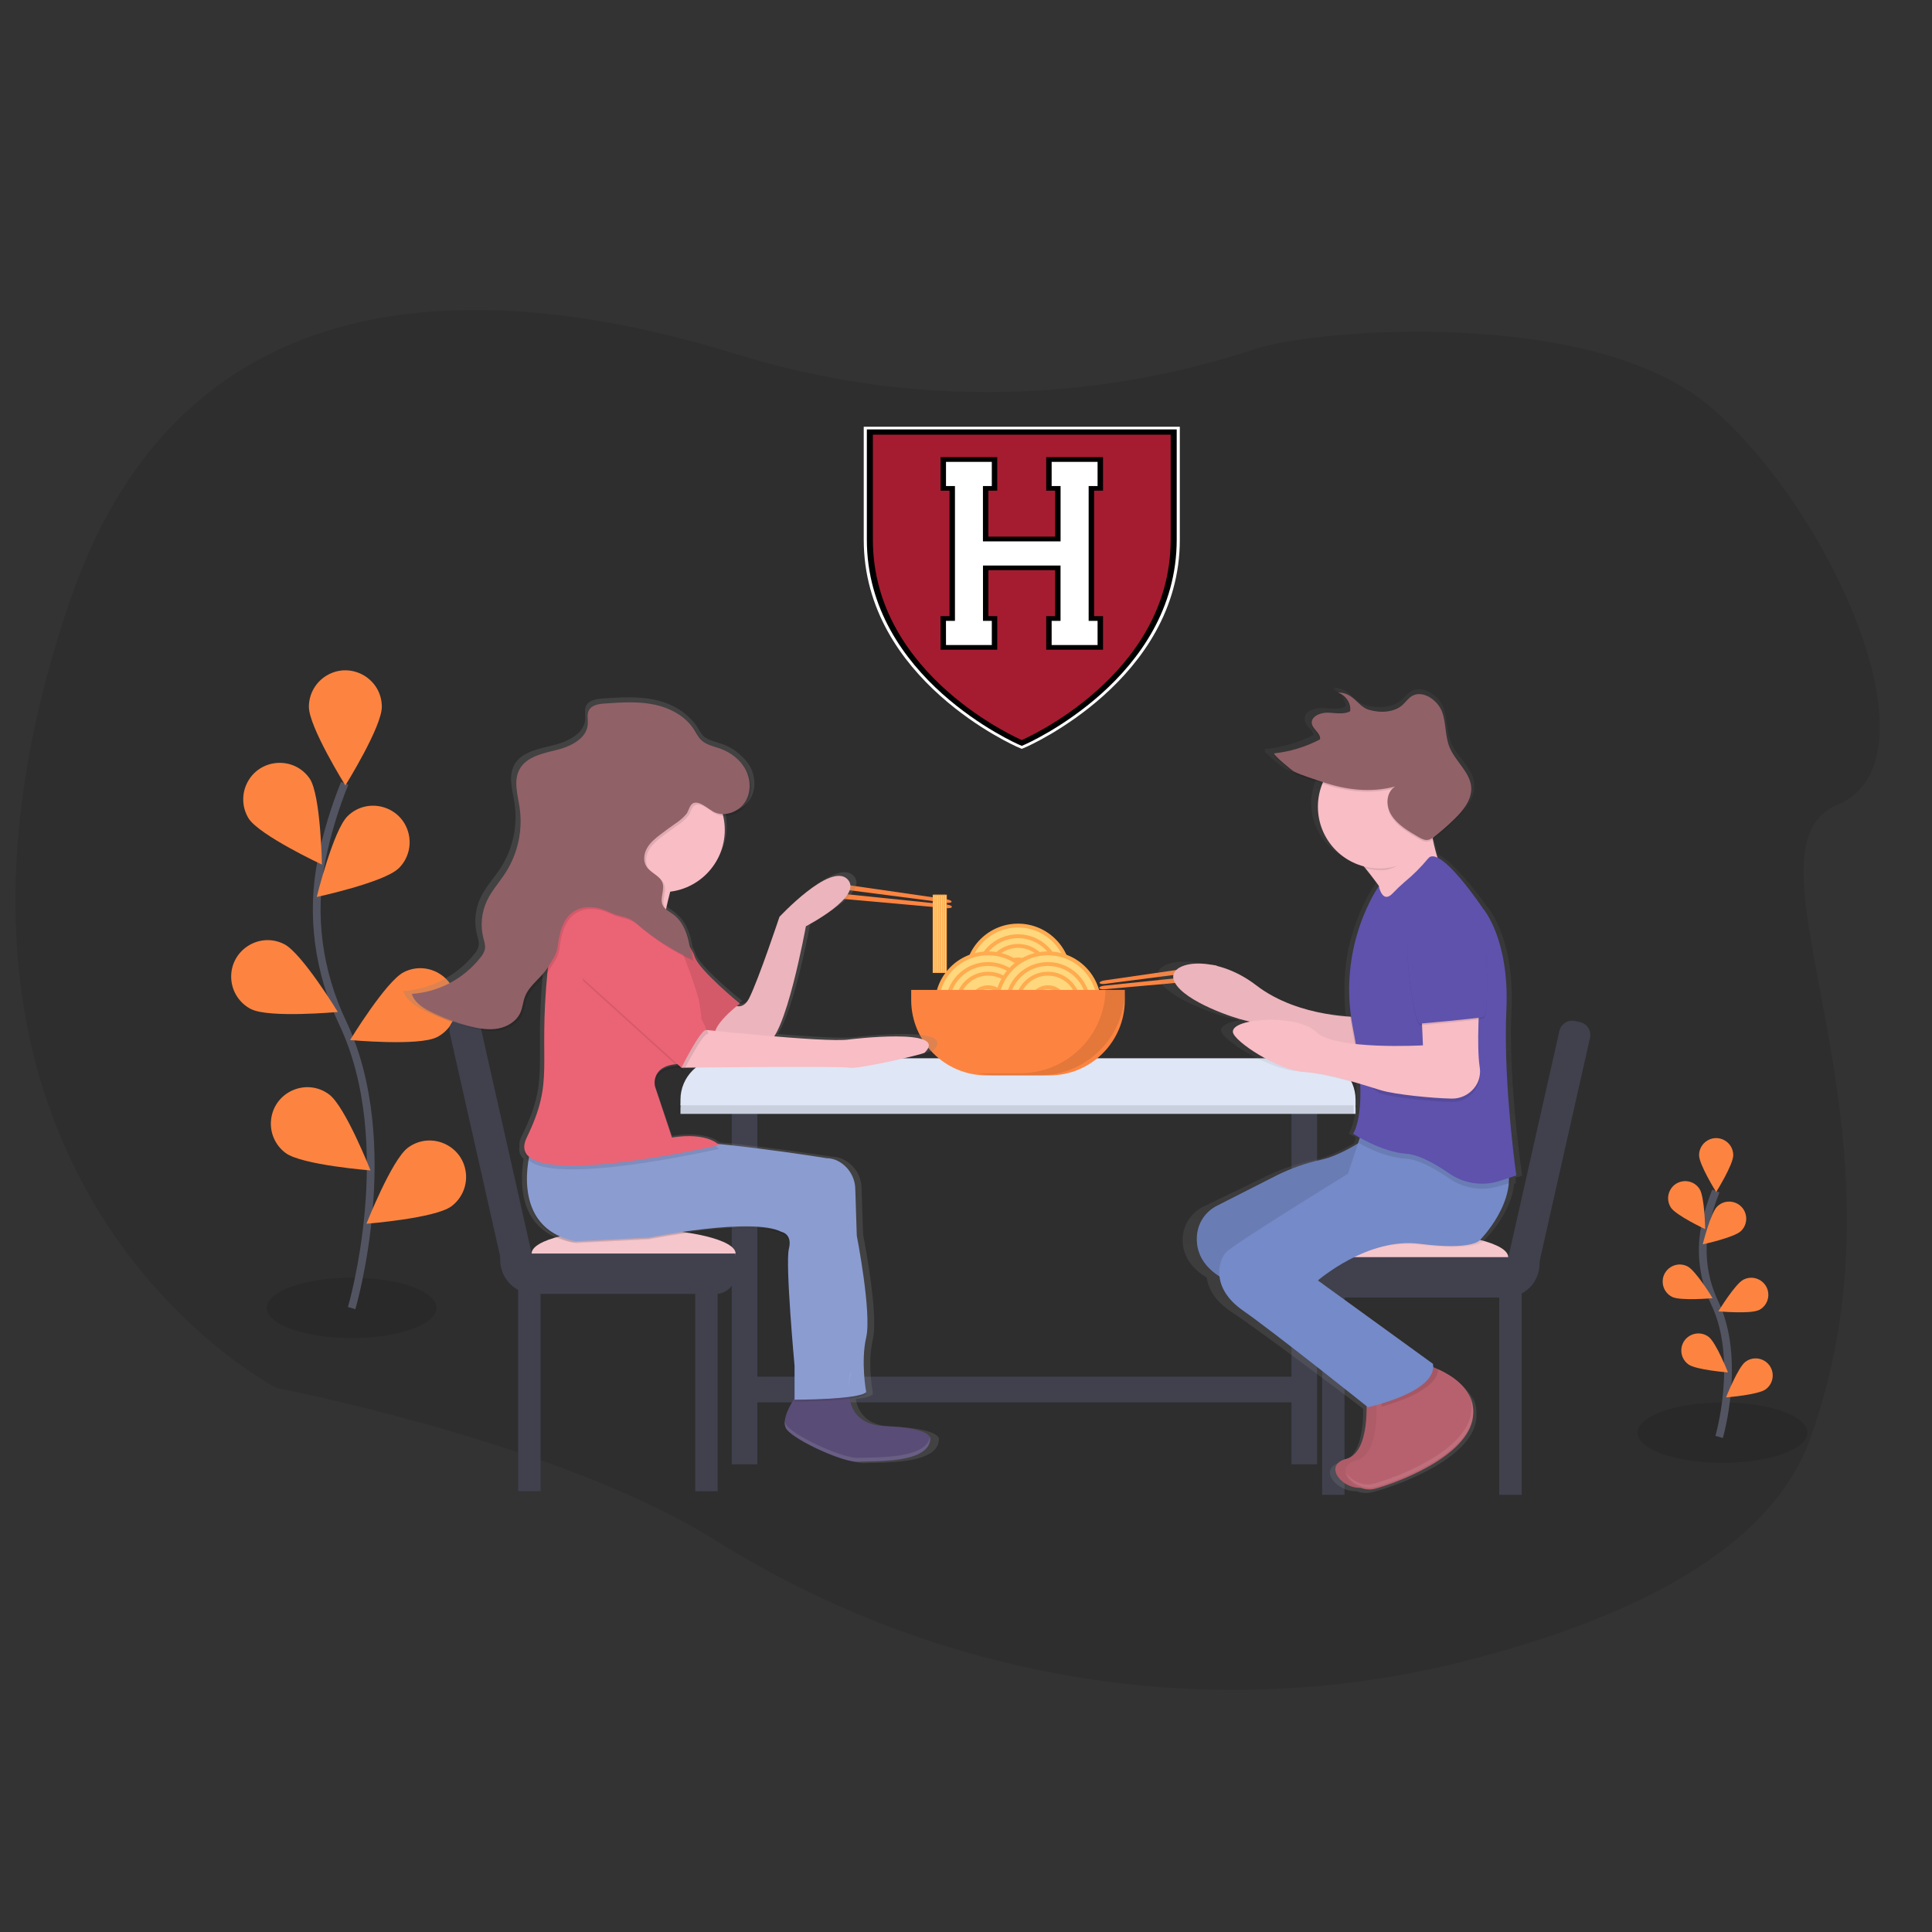 <?xml version="1.0" encoding="utf-8"?>
<svg viewBox="0 0 500 500" xmlns="http://www.w3.org/2000/svg" xmlns:xlink="http://www.w3.org/1999/xlink">
  <rect x="0" y="0" width="500" height="500" fill="#333333" stroke="none"/>
  <defs>
    <linearGradient id="a8b3c97d-e0d9-42bd-b729-a4d45980fc6b" x1="736" y1="734.18" x2="736" y2="307.18" gradientUnits="userSpaceOnUse" gradientTransform="matrix(0.488, 0, 0, 0.488, -12.459, 28.027)">
      <stop offset="0" stop-color="gray" stop-opacity="0.25"/>
      <stop offset="0.54" stop-color="gray" stop-opacity="0.12"/>
      <stop offset="1" stop-color="gray" stop-opacity="0.1"/>
    </linearGradient>
    <linearGradient id="b66fe85f-ad74-4eee-9789-144feaee2a7f" x1="381.42" y1="718.18" x2="381.42" y2="312.18" gradientTransform="matrix(0.238, 0, 0, 0.238, -11.681, -27.575)" xlink:href="#a8b3c97d-e0d9-42bd-b729-a4d45980fc6b"/>
  </defs>
  <title>eating_together</title>
  <ellipse cx="90.997" cy="338.477" rx="21.962" ry="7.81" opacity="0.1" style=""/>
  <ellipse cx="445.797" cy="370.767" rx="21.962" ry="7.81" opacity="0.1" style=""/>
  <path d="M 325.13 90.241 C 281.712 104.615 234.648 105.284 190.933 91.752 C 128.976 72.58 48.061 67.673 18.078 155.53 C -33.095 305.632 71.596 359.209 71.596 359.209 C 71.596 359.209 144.686 373.251 185.157 398.625 C 242.643 434.665 313.045 446.714 379.365 429.813 C 421.774 419.003 458.123 401.271 468.515 372.257 C 497.578 291.112 447.757 219.975 475.517 208.296 C 503.277 196.617 473.18 131.013 442.47 105.139 C 411.76 79.265 340.264 85.226 325.13 90.241 Z" opacity="0.1" style=""/>
  <path d="M 444.909 371.875 C 444.909 371.875 450.765 351.94 443.806 337.267 C 440.842 331.131 439.948 324.199 441.258 317.512 C 441.905 314.342 442.841 311.237 444.055 308.238" fill="none" stroke="#535461" stroke-miterlimit="10" stroke-width="2" style=""/>
  <path d="M 439.721 298.968 C 439.721 301.409 444.143 308.497 444.143 308.497 C 444.143 308.497 448.564 301.414 448.564 298.968 C 448.564 295.562 444.877 293.433 441.928 295.136 C 440.559 295.927 439.716 297.387 439.716 298.968 Z" fill="#fd8440" style=""/>
  <path d="M 432.41 312.504 C 433.737 314.554 441.302 318.098 441.302 318.098 C 441.302 318.098 441.165 309.746 439.838 307.696 C 437.988 304.838 433.738 305.056 432.189 308.087 C 431.47 309.494 431.556 311.178 432.415 312.504 Z" fill="#fd8440" style=""/>
  <path d="M 432.727 335.627 C 434.909 336.725 443.225 335.968 443.225 335.968 C 443.225 335.968 438.891 328.827 436.71 327.729 C 433.67 326.196 430.111 328.528 430.303 331.928 C 430.393 333.505 431.317 334.915 432.727 335.627 Z" fill="#fd8440" style=""/>
  <path d="M 436.91 353.073 C 438.862 354.537 447.198 355.181 447.198 355.181 C 447.198 355.181 444.133 347.41 442.171 345.96 C 439.434 343.935 435.531 345.633 435.146 349.016 C 434.967 350.586 435.639 352.133 436.91 353.073 Z" fill="#fd8440" style=""/>
  <path d="M 450.585 318.572 C 448.833 320.275 440.668 322.037 440.668 322.037 C 440.668 322.037 442.669 313.929 444.421 312.226 C 446.863 309.853 450.957 311.014 451.791 314.316 C 452.178 315.848 451.718 317.47 450.585 318.572 Z" fill="#fd8440" style=""/>
  <path d="M 455.216 339.029 C 453.035 340.127 444.718 339.371 444.718 339.371 C 444.718 339.371 449.052 332.229 451.234 331.156 C 454.273 329.622 457.832 331.955 457.64 335.354 C 457.551 336.932 456.627 338.342 455.216 339.053 Z" fill="#fd8440" style=""/>
  <path d="M 456.988 359.535 C 455.036 361 446.7 361.644 446.7 361.644 C 446.7 361.644 449.765 353.873 451.727 352.423 C 454.464 350.398 458.366 352.095 458.752 355.479 C 458.93 357.049 458.258 358.595 456.988 359.535 Z" fill="#fd8440" style=""/>
  <path d="M 91.007 338.536 C 91.007 338.536 103.545 296.01 88.664 264.672 C 82.417 251.527 80.367 236.776 83.232 222.513 C 84.613 215.748 86.611 209.124 89.201 202.724" fill="none" stroke="#535461" stroke-miterlimit="10" stroke-width="2" style=""/>
  <path d="M 79.943 182.93 C 79.943 188.143 89.382 203.266 89.382 203.266 C 89.382 203.266 98.816 188.134 98.816 182.93 C 98.816 175.663 90.95 171.121 84.657 174.754 C 81.737 176.441 79.938 179.557 79.938 182.93 Z" fill="#fd8440" style=""/>
  <path d="M 64.34 211.813 C 67.176 216.206 83.315 223.752 83.315 223.752 C 83.315 223.752 83.022 205.926 80.187 201.552 C 76.097 195.545 67.04 196.219 63.883 202.764 C 62.488 205.659 62.66 209.064 64.34 211.803 Z" fill="#fd8440" style=""/>
  <path d="M 65.018 261.172 C 69.674 263.52 87.425 261.9 87.425 261.9 C 87.425 261.9 78.152 246.66 73.52 244.327 C 67.032 241.054 59.434 246.034 59.844 253.29 C 60.035 256.658 62.007 259.668 65.018 261.187 Z" fill="#fd8440" style=""/>
  <path d="M 73.925 298.402 C 78.118 301.502 95.887 302.903 95.887 302.903 C 95.887 302.903 89.347 286.306 85.15 283.221 C 79.308 278.9 70.98 282.524 70.159 289.745 C 69.778 293.097 71.214 296.397 73.925 298.402 Z" fill="#fd8440" style=""/>
  <path d="M 103.135 224.743 C 99.396 228.375 81.973 232.138 81.973 232.138 C 81.973 232.138 86.239 214.829 89.977 211.198 C 95.19 206.125 103.938 208.598 105.724 215.65 C 106.553 218.923 105.574 222.389 103.154 224.743 Z" fill="#fd8440" style=""/>
  <path d="M 113.018 268.436 C 108.362 270.784 90.612 269.163 90.612 269.163 C 90.612 269.163 99.884 253.924 104.516 251.59 C 111.004 248.318 118.602 253.297 118.192 260.553 C 118.001 263.921 116.029 266.931 113.018 268.45 Z" fill="#fd8440" style=""/>
  <path d="M 116.8 312.201 C 112.608 315.301 94.838 316.702 94.838 316.702 C 94.838 316.702 101.378 300.106 105.575 297.021 C 111.417 292.699 119.746 296.324 120.566 303.545 C 120.947 306.896 119.511 310.196 116.8 312.201 Z" fill="#fd8440" style=""/>
  <path d="M 244.868 233.637 L 217.67 230.113 C 216.567 229.971 215.717 229.551 215.747 229.185 L 215.747 229.185 C 215.795 228.819 216.723 228.648 217.85 228.809 L 244.99 232.739 C 245.737 232.846 246.303 233.129 246.269 233.378 L 246.269 233.378 C 246.235 233.613 245.61 233.735 244.868 233.637 Z" fill="#fd8440" style=""/>
  <path d="M 245.039 234.101 L 217.757 231.279 C 216.649 231.167 215.708 231.372 215.673 231.738 L 215.673 231.738 C 215.639 232.104 216.523 232.49 217.626 232.588 L 244.956 235.028 C 245.708 235.096 246.323 234.95 246.347 234.701 L 246.347 234.701 C 246.367 234.438 245.786 234.179 245.039 234.101 Z" fill="#fd8440" style=""/>
  <path d="M 285.967 254.627 L 313.161 251.102 C 314.264 250.961 315.113 250.541 315.084 250.175 L 315.084 250.175 C 315.035 249.809 314.107 249.638 312.98 249.799 L 285.84 253.728 C 285.093 253.836 284.527 254.119 284.561 254.368 L 284.561 254.368 C 284.595 254.602 285.22 254.724 285.967 254.627 Z" fill="#fd8440" style=""/>
  <path d="M 285.791 255.09 L 313.073 252.269 C 314.181 252.157 315.123 252.362 315.157 252.728 L 315.157 252.728 C 315.191 253.094 314.308 253.479 313.205 253.577 L 285.874 256.018 C 285.122 256.086 284.507 255.94 284.483 255.691 L 284.483 255.691 C 284.464 255.427 285.044 255.168 285.791 255.09 Z" fill="#fd8440" style=""/>
  <rect x="189.373" y="283.841" width="6.633" height="95.117" fill="#40414d" style=""/>
  <rect x="334.234" y="283.841" width="6.633" height="95.117" fill="#40414d" style=""/>
  <path d="M 186.84 276.099 L 340.086 276.099 C 346.016 276.099 350.823 280.907 350.823 286.838 L 350.823 288.264 C 350.823 288.264 350.823 288.264 350.823 288.264 L 176.103 288.264 C 176.103 288.264 176.103 288.264 176.103 288.264 L 176.103 286.838 C 176.103 280.907 180.91 276.099 186.84 276.099 Z" fill="#dfe6f5" style=""/>
  <path d="M 186.352 276.099 L 339.598 276.099 C 345.528 276.099 350.335 280.907 350.335 286.838 L 350.335 288.264 C 350.335 288.264 350.335 288.264 350.335 288.264 L 175.615 288.264 C 175.615 288.264 175.615 288.264 175.615 288.264 L 175.615 286.838 C 175.615 280.907 180.422 276.099 186.352 276.099 Z" opacity="0.1" style=""/>
  <path d="M 186.84 273.883 L 340.086 273.883 C 346.016 273.883 350.823 278.691 350.823 284.622 L 350.823 286.047 C 350.823 286.047 350.823 286.047 350.823 286.047 L 176.103 286.047 C 176.103 286.047 176.103 286.047 176.103 286.047 L 176.103 284.622 C 176.103 278.691 180.91 273.883 186.84 273.883 Z" fill="#dfe6f5" style=""/>
  <circle cx="417.25" cy="339.19" r="13.27" fill="#ffd77c" stroke="#ffab50" stroke-miterlimit="10" transform="matrix(1, 0, 0, 1, -153.787, -86.379)" style=""/>
  <circle cx="417.25" cy="339.19" r="10.517" fill="#ffd77c" stroke="#ffab50" stroke-miterlimit="10" transform="matrix(1, 0, 0, 1, -153.787, -86.379)" style=""/>
  <circle cx="417.25" cy="339.19" r="8.014" fill="#ffd77c" stroke="#ffab50" stroke-miterlimit="10" transform="matrix(1, 0, 0, 1, -153.787, -86.379)" style=""/>
  <circle cx="417.25" cy="339.19" r="4.505" fill="#ffd77c" stroke="#ffab50" stroke-miterlimit="10" transform="matrix(1, 0, 0, 1, -153.787, -86.379)" style=""/>
  <circle cx="401.39" cy="353.92" r="13.27" fill="#ffd77c" stroke="#ffab50" stroke-miterlimit="10" transform="matrix(1, 0, 0, 1, -145.667, -93.921)" style=""/>
  <circle cx="401.39" cy="353.92" r="10.517" fill="#ffd77c" stroke="#ffab50" stroke-miterlimit="10" transform="matrix(1, 0, 0, 1, -145.667, -93.921)" style=""/>
  <circle cx="401.39" cy="353.92" r="8.014" fill="#ffd77c" stroke="#ffab50" stroke-miterlimit="10" transform="matrix(1, 0, 0, 1, -145.667, -93.921)" style=""/>
  <circle cx="401.39" cy="353.92" r="4.505" fill="#ffd77c" stroke="#ffab50" stroke-miterlimit="10" transform="matrix(1, 0, 0, 1, -145.667, -93.921)" style=""/>
  <circle cx="433.11" cy="353.92" r="13.27" fill="#ffd77c" stroke="#ffab50" stroke-miterlimit="10" transform="matrix(1, 0, 0, 1, -161.907, -93.921)" style=""/>
  <circle cx="433.11" cy="353.92" r="10.517" fill="#ffd77c" stroke="#ffab50" stroke-miterlimit="10" transform="matrix(1, 0, 0, 1, -161.907, -93.921)" style=""/>
  <circle cx="433.11" cy="353.92" r="8.014" fill="#ffd77c" stroke="#ffab50" stroke-miterlimit="10" transform="matrix(1, 0, 0, 1, -161.907, -93.921)" style=""/>
  <circle cx="433.11" cy="353.92" r="4.505" fill="#ffd77c" stroke="#ffab50" stroke-miterlimit="10" transform="matrix(1, 0, 0, 1, -161.907, -93.921)" style=""/>
  <path d="M 235.815 256.193 L 291.106 256.193 C 291.106 256.193 291.106 256.193 291.106 256.193 L 291.106 258.79 C 291.106 269.574 282.366 278.315 271.584 278.315 L 255.337 278.315 C 244.555 278.315 235.815 269.574 235.815 258.79 L 235.815 256.193 C 235.815 256.193 235.815 256.193 235.815 256.193 Z" fill="#fd8440" style=""/>
  <path d="M 286.118 256.189 C 285.819 268.184 276.011 277.753 264.014 277.754 L 253.038 277.754 C 254.639 278.12 256.276 278.307 257.919 278.311 L 268.978 278.311 C 281.197 278.316 291.106 268.41 291.106 256.189 Z" opacity="0.1" style=""/>
  <rect x="274.866" y="259.641" width="6.634" height="143.759" transform="matrix(0, 1, -1, 0, 597.194, 81.418)" fill="#40414d" style=""/>
  <rect x="134.092" y="333.118" width="5.803" height="52.806" fill="#40414d" style=""/>
  <rect x="179.924" y="333.118" width="5.803" height="52.806" fill="#40414d" style=""/>
  <path d="M 190.373 324.414 C 190.373 327.939 178.426 330.799 163.687 330.799 C 148.948 330.799 137.581 327.944 137.581 324.414 C 137.581 320.885 148.948 318.03 163.687 318.03 C 178.426 318.03 190.373 320.905 190.373 324.414 Z" fill="#f6c6cd" style=""/>
  <path d="M 129.45 324.41 L 190.368 324.41 C 190.368 324.41 190.368 324.41 190.368 324.41 L 190.368 329.73 C 190.368 332.561 188.074 334.856 185.244 334.856 L 138.235 334.856 C 133.383 334.856 129.45 330.922 129.45 326.069 L 129.45 324.41 C 129.45 324.41 129.45 324.41 129.45 324.41 Z" fill="#40414d" style=""/>
  <path d="M 127.076 262.324 L 128.364 262.324 C 130.251 262.324 131.78 263.854 131.78 265.741 L 131.775 334.85 C 131.775 334.85 131.775 334.85 131.775 334.85 L 129.823 334.85 C 126.411 334.85 123.644 332.083 123.645 328.67 L 123.649 265.741 C 123.649 263.85 125.185 262.319 127.076 262.324 Z" fill="#40414d" style="" transform="matrix(0.975, -0.22, 0.22, 0.975, -62.62, 35.456)"/>
  <rect x="-393.805" y="-386.861" width="5.803" height="52.806" transform="matrix(-1, 0, 0, -1, 0, 0)" fill="#40414d" style=""/>
  <rect x="-347.973" y="-386.861" width="5.803" height="52.806" transform="matrix(-1, 0, 0, -1, 0, 0)" fill="#40414d" style=""/>
  <path d="M 337.534 325.352 C 337.534 328.876 349.481 331.736 364.22 331.736 C 378.959 331.736 390.326 328.881 390.326 325.352 C 390.326 321.822 378.954 318.952 364.22 318.952 C 349.486 318.952 337.534 321.827 337.534 325.352 Z" fill="#f6c6cd" style=""/>
  <path d="M 346.314 325.352 L 393.322 325.352 C 396.152 325.352 398.447 327.646 398.447 330.477 L 398.447 335.798 C 398.447 335.798 398.447 335.798 398.447 335.798 L 337.529 335.798 C 337.529 335.798 337.529 335.798 337.529 335.798 L 337.529 334.138 C 337.529 329.285 341.462 325.352 346.314 325.352 Z" fill="#40414d" style="" transform="matrix(-1, 0, 0, -1, 735.976, 661.15)"/>
  <path d="M 402.295 263.25 L 404.248 263.25 C 404.248 263.25 404.248 263.25 404.248 263.25 L 404.253 332.369 C 404.253 334.256 402.723 335.786 400.837 335.786 L 399.548 335.786 C 397.661 335.786 396.132 334.256 396.131 332.369 L 396.127 269.43 C 396.127 266.021 398.887 263.255 402.295 263.25 Z" fill="#40414d" style="" transform="matrix(-0.975, -0.22, 0.22, -0.975, 724.594, 679.814)"/>
  <path d="M 392.214 304.797 L 393.927 304.255 C 393.927 304.255 390.999 284.69 391.028 267.157 C 391.028 266.669 391.028 266.146 391.028 265.644 C 391.063 264.55 391.102 263.467 391.155 262.407 C 391.224 261.05 391.238 259.757 391.229 258.502 C 391.39 241.618 384.738 234.486 384.738 234.486 C 384.738 234.486 376.929 223.347 372.248 221.18 C 371.843 219.911 371.38 218.28 370.97 216.386 C 371.121 216.284 371.267 216.181 371.409 216.074 C 373.342 214.64 375.191 213.097 376.948 211.451 C 379.349 209.201 381.653 206.458 381.526 203.363 C 381.539 203.062 381.53 202.76 381.497 202.46 C 381.053 198.726 377.173 195.914 375.606 192.375 C 374.288 189.403 374.684 186.093 373.532 183.077 C 372.38 180.06 368.359 177.253 365.323 178.84 C 364.205 179.425 363.532 180.46 362.6 181.246 C 360.286 183.199 356.558 183.379 353.395 182.491 C 350.233 181.602 349.296 177.98 344.874 177.971 C 345.267 178.102 345.642 178.281 345.992 178.503 C 345.622 178.441 345.248 178.408 344.874 178.405 C 346.711 178.987 348.035 180.595 348.251 182.51 C 348.244 182.628 348.231 182.745 348.212 182.862 C 346.445 183.814 344.122 183.272 342.004 183.238 C 339.886 183.203 337.475 184.272 337.685 186.005 C 337.649 186.202 337.649 186.404 337.685 186.601 C 337.963 187.914 339.72 188.905 339.935 190.12 C 339.935 190.154 339.935 190.184 339.935 190.218 C 336.015 192.177 331.775 193.414 327.416 193.869 C 327.275 193.869 327.338 194.04 327.543 194.289 L 327.416 194.289 C 326.621 194.372 332.185 198.77 332.819 199.058 C 335.142 200.112 337.919 200.888 340.379 201.699 L 340.594 201.767 C 339.765 203.693 339.338 205.767 339.339 207.864 C 339.339 215.381 344.742 221.697 352.058 223.484 C 353.424 225.08 354.859 226.832 356.167 228.575 L 356.075 228.575 C 356.075 228.575 347.666 239.763 347.934 256.472 C 347.91 258.566 348.021 260.659 348.266 262.739 C 342.858 262.432 331.238 261.006 322.399 254.534 C 310.476 245.811 297.177 248.427 299.949 253.66 C 302.721 258.893 316.919 263.252 319.208 263.691 C 319.422 263.73 319.92 263.847 320.633 264.023 C 317.812 264.555 315.879 265.487 315.996 266.742 C 316.226 269.139 328.378 276.773 335.713 277.207 C 340.56 277.495 346.392 278.989 350.994 280.302 C 351.438 290.333 349.013 293.34 349.013 293.34 C 349.013 293.34 349.735 293.784 350.931 294.414 L 350.418 295.878 C 347.441 297.597 343.771 299.388 340.433 300.11 C 336.179 300.985 332.044 302.361 328.114 304.211 L 311.604 312.192 C 308.606 313.583 306.539 316.423 306.138 319.704 C 305.777 323.087 306.797 327.314 312.321 330.667 C 312.663 333.416 314.342 336.623 318.749 339.561 C 327.29 345.243 349.735 362.264 352.79 364.588 C 352.849 368.742 352.302 377.074 347.177 378.372 C 340.755 380.003 345.923 386.182 351.116 385.938 C 352.348 386.405 353.689 386.503 354.976 386.221 C 360.482 384.913 380.657 377.923 382.034 367.467 C 382.091 367.014 382.117 366.558 382.112 366.101 C 382.192 364.318 381.747 362.551 380.833 361.019 C 381.048 361.492 381.223 361.982 381.355 362.484 C 379.686 358.676 375.621 356.284 372.458 354.937 C 372.458 354.903 372.458 354.864 372.458 354.83 C 371.97 354.639 371.482 354.483 371.082 354.342 C 371.09 354.059 371.069 353.776 371.019 353.497 L 339.378 331.692 C 339.378 331.692 353.137 320.353 367.353 322.101 C 381.57 323.848 383.835 321.266 383.835 321.266 C 383.835 321.266 391.126 314.33 391.858 306.344 L 392.317 306.222 C 392.317 306.222 392.283 305.719 392.214 304.797 Z" fill="url(#a8b3c97d-e0d9-42bd-b729-a4d45980fc6b)" style=""/>
  <path d="M 353.576 361.59 C 353.576 361.59 354.869 375.829 348.398 377.557 C 341.926 379.285 347.968 386.187 353.141 384.879 C 358.315 383.571 377.305 376.678 378.598 366.33 C 379.891 355.982 365.655 352.521 365.655 352.521 Z" fill="#b8616e" style=""/>
  <path d="M 353.576 361.59 C 353.576 361.59 354.869 375.829 348.398 377.557 C 341.926 379.285 347.968 386.187 353.141 384.879 C 358.315 383.571 377.305 376.678 378.598 366.33 C 379.891 355.982 365.655 352.521 365.655 352.521 Z" opacity="0.05" style=""/>
  <path d="M 356.177 362.02 C 356.177 362.02 357.47 376.259 350.999 377.987 C 344.527 379.715 350.569 386.617 355.743 385.309 C 360.916 384 379.906 377.108 381.199 366.76 C 382.492 356.411 368.256 352.951 368.256 352.951 Z" fill="#b8616e" style=""/>
  <path d="M 369.55 353.39 L 357.48 362.454 C 357.48 362.454 357.534 363.069 357.568 364.051 C 362.126 362.801 372.058 359.482 372.209 354.288 C 371.342 353.936 370.453 353.636 369.55 353.39 Z" opacity="0.1" style=""/>
  <rect x="356.821" y="229.322" width="5.178" height="3.886" fill="#f8bdc5" style=""/>
  <path d="M 357.041 292.105 C 357.041 292.105 348.817 298.568 342.063 300.101 C 338.047 300.97 334.153 302.332 330.472 304.157 L 314.937 312.055 C 312.07 313.497 310.133 316.298 309.793 319.489 C 309.349 323.882 311.116 329.662 321.658 333.098 L 354.879 360.717 L 365.235 352.087 L 329.857 324.907 L 357.041 308.077 Z" fill="#758ac8" style=""/>
  <path d="M 357.041 292.105 C 357.041 292.105 348.817 298.568 342.063 300.101 C 338.047 300.97 334.153 302.332 330.472 304.157 L 314.937 312.055 C 312.07 313.497 310.133 316.298 309.793 319.489 C 309.349 323.882 311.116 329.662 321.658 333.098 L 354.879 360.717 L 365.235 352.087 L 329.857 324.907 L 357.041 308.077 Z" opacity="0.1" style=""/>
  <path d="M 352.292 263.198 C 352.292 263.198 336.328 263.628 325.108 254.998 C 313.888 246.367 301.379 248.954 303.966 254.134 C 306.552 259.313 319.93 263.628 322.087 264.057 C 324.244 264.487 355.308 273.122 355.308 273.122 Z" fill="#f8bdc5" style=""/>
  <path d="M 352.292 263.198 C 352.292 263.198 336.328 263.628 325.108 254.998 C 313.888 246.367 301.379 248.954 303.966 254.134 C 306.552 259.313 319.93 263.628 322.087 264.057 C 324.244 264.487 355.308 273.122 355.308 273.122 Z" opacity="0.05" style=""/>
  <path d="M 354.02 288.229 L 348.842 303.767 C 348.842 303.767 319.72 321.676 317.343 324.048 C 315.498 325.893 313.029 333.113 321.658 339.151 C 330.286 345.189 354.015 364.182 354.015 364.182 C 354.015 364.182 372.136 360.277 370.843 352.955 L 341.072 331.38 C 341.072 331.38 354.015 320.153 367.392 321.886 C 380.77 323.619 382.927 321.022 382.927 321.022 C 382.927 321.022 393.283 310.654 389.828 300.745 C 386.372 290.836 354.02 288.229 354.02 288.229 Z" fill="#758ac8" style=""/>
  <path d="M 347.548 217.909 C 347.548 217.909 362.219 233.876 361.355 238.621 C 360.491 243.365 373.005 224.812 373.005 224.812 C 373.005 224.812 369.101 215.317 369.984 204.959 Z" fill="#f8bdc5" style=""/>
  <path d="M 360.35 232.553 C 361.351 231.496 362.405 230.491 363.507 229.542 C 365.715 227.731 367.74 225.709 369.554 223.503 C 372.575 219.598 383.791 236.449 383.791 236.449 C 383.791 236.449 390.692 244.215 389.833 262.773 C 388.974 281.332 390.911 306.144 390.911 306.144 L 388.3 306.871 C 383.841 308.359 378.942 307.663 375.074 304.992 C 371.629 302.61 367.265 300.11 363.947 299.886 C 357.475 299.456 351.648 295.786 351.648 295.786 C 351.648 295.786 354.454 289.098 350.14 267.518 C 345.826 245.938 356.821 230.601 356.821 230.601 C 356.821 230.601 357.69 235.297 360.35 232.553 Z" opacity="0.1" style=""/>
  <path d="M 392.419 304.196 L 389.833 305.06 L 388.295 305.573 C 383.837 307.062 378.937 306.365 375.069 303.693 C 371.629 301.316 367.261 298.812 363.942 298.588 C 357.48 298.153 350.159 293.408 350.159 293.408 C 350.159 293.408 354.474 287.8 350.159 266.22 C 345.845 244.639 356.846 229.322 356.846 229.322 C 356.846 229.322 357.714 233.993 360.374 231.245 C 361.373 230.189 362.425 229.186 363.527 228.238 C 365.735 226.428 367.76 224.405 369.574 222.2 C 372.595 218.295 383.81 235.145 383.81 235.145 C 383.81 235.145 390.711 242.911 389.852 261.47 C 389.76 263.423 389.72 265.434 389.716 267.469 C 389.652 284.837 392.419 304.196 392.419 304.196 Z" fill="#5e52ad" style=""/>
  <path d="M 367.827 261.905 L 368.256 271.399 C 368.256 271.399 345.386 272.692 340.643 267.948 C 335.899 263.203 353.576 281.903 357.48 283.05 C 361.145 284.129 370.609 285.081 375.572 285.179 C 378.469 285.272 381.148 283.647 382.405 281.034 C 382.983 279.776 383.17 278.373 382.942 277.007 C 382.078 271.399 382.942 259.313 382.942 259.313 Z" opacity="0.1" style=""/>
  <path d="M 367.827 261.041 L 368.256 270.535 C 368.256 270.535 345.386 271.828 340.643 267.084 C 335.899 262.339 318.734 263.388 319.071 267.084 C 319.286 269.456 330.721 277.007 337.617 277.442 C 344.513 277.876 353.576 281.039 357.48 282.186 C 361.145 283.265 370.609 284.217 375.572 284.315 C 378.469 284.408 381.148 282.783 382.405 280.17 C 382.983 278.912 383.17 277.509 382.942 276.143 C 382.078 270.535 382.942 258.449 382.942 258.449 Z" fill="#f8bdc5" style=""/>
  <path d="M 373.005 233.422 C 373.005 233.422 363.083 234.716 364.376 249.389 C 365.67 264.062 367.397 265.356 367.397 265.356 C 367.397 265.356 382.068 264.062 383.791 263.628 C 385.514 263.193 384.655 247.231 384.655 247.231 C 384.655 247.231 384.22 232.993 373.005 233.422 Z" opacity="0.1" style=""/>
  <path d="M 373.005 232.993 C 373.005 232.993 363.083 234.286 364.376 248.959 C 365.67 263.633 367.397 264.926 367.397 264.926 C 367.397 264.926 382.068 263.633 383.791 263.198 C 385.514 262.764 384.655 246.802 384.655 246.802 C 384.655 246.802 384.22 232.553 373.005 232.993 Z" fill="#5e52ad" style=""/>
  <path d="M 369.335 214.219 C 368.656 210.802 370.047 209.748 370.413 205.374 L 347.963 218.319 C 347.963 218.319 350.535 221.121 353.459 224.719 C 354.765 225.049 356.108 225.213 357.456 225.207 C 363.337 225.231 366.553 218.915 369.335 214.219 Z" opacity="0.1" style=""/>
  <circle cx="608.98" cy="248.96" r="15.964" fill="#f8bdc5" transform="matrix(1, 0, 0, 1, -251.944, -40.177)" style=""/>
  <path d="M 361.062 203.978 C 358.622 205.53 358.588 209.04 360.16 211.471 C 361.731 213.902 364.44 215.508 367.046 217.021 C 367.802 217.46 368.637 217.914 369.486 217.817 C 370.139 217.689 370.744 217.384 371.233 216.933 C 373.057 215.51 374.797 213.983 376.446 212.359 C 378.818 210.026 381.097 207.151 380.726 203.895 C 380.306 200.2 376.655 197.418 375.182 193.918 C 373.942 190.989 374.313 187.704 373.229 184.712 C 372.146 181.72 368.349 178.952 365.508 180.519 C 364.459 181.095 363.825 182.125 362.946 182.901 C 360.77 184.824 357.261 185.014 354.283 184.136 C 351.306 183.257 350.423 179.669 346.27 179.66 C 348.334 180.387 349.73 182.54 349.413 184.502 C 347.748 185.444 345.562 184.907 343.556 184.873 C 341.55 184.839 339.164 185.961 339.51 187.767 C 339.813 189.232 341.926 190.32 341.614 191.785 C 337.948 193.716 333.951 194.942 329.832 195.397 C 329.086 195.48 334.317 199.829 334.913 200.117 C 337.094 201.162 339.715 201.928 342.024 202.729 C 348.295 204.891 354.718 205.662 361.062 203.978 Z" opacity="0.1" style=""/>
  <path d="M 361.062 203.544 C 358.622 205.096 358.588 208.606 360.16 211.037 C 361.731 213.467 364.44 215.073 367.046 216.587 C 367.802 217.026 368.637 217.48 369.486 217.382 C 370.139 217.255 370.744 216.949 371.233 216.499 C 373.057 215.076 374.797 213.548 376.446 211.925 C 378.818 209.592 381.097 206.717 380.726 203.461 C 380.306 199.766 376.655 196.983 375.182 193.483 C 373.942 190.555 374.313 187.27 373.229 184.277 C 372.146 181.285 368.349 178.517 365.508 180.084 C 364.459 180.66 363.825 181.69 362.946 182.466 C 360.77 184.39 357.261 184.58 354.283 183.701 C 351.306 182.823 350.423 179.235 346.27 179.225 C 348.334 179.952 349.73 182.105 349.413 184.067 C 347.748 185.01 345.562 184.473 343.556 184.438 C 341.55 184.404 339.164 185.527 339.51 187.333 C 339.813 188.797 341.926 189.886 341.614 191.35 C 337.948 193.282 333.951 194.507 329.832 194.962 C 329.086 195.045 334.317 199.395 334.913 199.683 C 337.094 200.727 339.715 201.494 342.024 202.294 C 348.295 204.461 354.718 205.218 361.062 203.544 Z" fill="#916168" style=""/>
  <path d="M 380.072 360.39 C 380.765 361.988 381.006 363.745 380.77 365.471 C 379.476 375.829 360.491 382.731 355.313 384.02 C 352.585 384.703 349.613 383.107 348.368 381.189 C 349.169 383.444 352.614 385.665 355.748 384.884 C 360.926 383.59 379.911 376.683 381.204 366.335 C 381.487 364.283 381.089 362.194 380.072 360.39 Z" fill="#fff" opacity="0.1" style=""/>
  <path d="M 242.955 372.158 L 242.955 372.158 C 242.57 371.29 240.569 369.596 230.92 369.23 C 224.312 368.981 222.062 365.491 221.452 362.083 C 223.624 361.8 225.322 361.41 225.878 360.868 C 225.878 360.868 225.849 360.712 225.8 360.434 L 225.878 360.375 C 225.456 357.917 225.236 355.429 225.22 352.936 C 225.207 350.802 225.433 348.674 225.893 346.59 C 226.162 345.213 226.275 343.81 226.23 342.407 C 226.284 334.109 223.37 319.523 223.37 319.523 L 222.97 307.403 C 222.888 304.323 221.13 301.533 218.387 300.13 C 217.428 299.634 216.367 299.37 215.288 299.359 C 215.288 299.359 199.992 296.947 186.225 295.634 C 185.249 294.848 181.808 292.73 173.921 293.945 L 169.382 280.659 C 169.346 280.498 169.319 280.335 169.304 280.17 C 169.465 278.481 170.593 275.938 175.849 275.777 L 176.947 276.753 C 176.947 276.753 177.142 276.368 177.469 275.777 C 183.989 275.704 219.509 275.343 221.34 275.777 C 223.355 276.265 241.013 272.331 241.52 271.843 C 248.382 265.151 221.34 268.397 221.34 268.397 C 218.68 268.831 210.085 268.314 201.281 267.596 C 205.639 261.06 209.739 238.875 209.739 238.875 C 209.739 238.875 225.356 231.001 220.837 226.574 C 216.318 222.146 202.677 236.414 202.677 236.414 C 202.677 236.414 197.128 252.655 194.604 257.575 C 193.628 259.527 192.364 259.928 191.237 259.703 C 191.749 259.293 192.081 259.049 192.081 259.049 C 192.081 259.049 180.983 250.189 179.973 246.748 C 179.785 246.184 179.536 245.643 179.231 245.132 C 178.699 242.013 177.767 238.943 175.493 236.898 C 175.111 236.488 174.689 236.116 174.233 235.79 C 173.618 235.35 172.921 234.97 172.34 234.491 L 172.34 234.491 C 172.667 232.988 173.047 231.426 173.443 229.913 C 181.681 228.936 188.084 222.102 188.084 213.804 C 188.083 212.553 187.934 211.306 187.64 210.09 C 190.144 210.255 192.552 209.095 193.985 207.034 C 195.649 204.554 195.595 201.176 194.199 198.56 C 193.622 197.498 192.866 196.543 191.964 195.739 C 190.526 194.29 188.772 193.194 186.84 192.536 C 185.166 191.956 183.316 191.609 181.988 190.472 C 181.395 189.696 180.855 188.88 180.373 188.031 C 179.816 187.197 179.16 186.433 178.421 185.756 C 175.981 183.242 172.535 181.695 169.026 181.012 C 164.751 180.177 160.334 180.475 155.985 180.773 C 154.36 180.885 152.452 181.173 151.72 182.588 C 151.168 183.653 151.529 184.927 151.456 186.113 C 151.227 189.886 146.913 191.97 143.159 192.883 C 139.406 193.796 134.931 194.587 133.12 197.896 C 131.476 200.883 132.632 204.505 133.159 207.859 C 134.037 213.747 132.73 219.753 129.484 224.743 C 127.835 227.267 125.707 229.512 124.404 232.221 C 122.96 235.241 122.625 238.673 123.457 241.916 C 123.701 242.863 124.052 243.829 123.877 244.796 C 123.677 245.593 123.285 246.328 122.735 246.939 C 118.198 252.542 111.529 255.997 104.335 256.472 C 104.634 257.463 105.218 258.344 106.014 259.005 C 107.026 260.005 108.205 260.82 109.499 261.412 C 112.907 263.121 116.491 264.455 120.187 265.39 C 122.676 266.02 125.277 266.469 127.81 266.039 C 130.343 265.609 132.813 264.16 133.852 261.866 C 134.458 260.538 134.545 259.034 135.082 257.682 C 136.151 254.978 138.801 253.226 140.592 250.907 C 139.989 256.882 139.704 262.885 139.738 268.89 C 139.738 270.769 139.738 272.463 139.738 274.035 C 139.738 280.815 139.25 285.491 135.048 293.96 C 134.547 294.85 134.328 295.871 134.419 296.889 C 134.233 298.007 134.65 299.141 135.517 299.871 C 135.224 301.561 135.082 303.272 135.092 304.987 C 135.034 311.157 137.117 319.44 148.167 321.539 L 167.84 320.563 C 167.84 320.563 195.585 315.15 203.15 319.099 C 204.437 319.372 205.358 320.507 205.361 321.822 C 205.338 322.233 205.274 322.64 205.171 323.038 C 204.96 324.317 204.88 325.614 204.931 326.909 C 204.897 335.207 206.684 354.039 206.684 354.039 L 206.684 362.025 C 205.424 363.919 203.872 366.721 204.073 368.785 C 204.073 368.829 204.073 368.878 204.073 368.922 C 204.073 368.966 204.073 369.044 204.102 369.103 C 204.131 369.161 204.102 369.21 204.136 369.264 C 204.17 369.317 204.165 369.366 204.18 369.42 C 204.195 369.474 204.219 369.537 204.243 369.591 C 204.268 369.645 204.278 369.679 204.297 369.723 C 204.317 369.767 204.36 369.85 204.395 369.908 L 204.453 370.011 C 204.512 370.105 204.577 370.194 204.648 370.279 C 207.172 373.208 219.778 378.875 223.819 378.646 C 228.109 378.402 242.482 379.134 242.989 372.739 C 243.054 372.549 243.041 372.34 242.955 372.158 Z" fill="url(#b66fe85f-ad74-4eee-9789-144feaee2a7f)" style=""/>
  <path d="M 207.094 359.799 C 207.094 359.799 201.237 367.121 203.677 370.05 C 206.117 372.978 218.319 378.577 222.223 378.348 C 226.371 378.104 240.281 378.836 240.769 372.49 C 240.769 372.49 241.745 369.562 229.056 369.073 C 216.366 368.585 220.271 355.406 220.271 355.406 Z" fill="#594c76" style=""/>
  <path d="M 137.303 298.295 C 137.303 298.295 131.446 318.308 149.016 321.725 L 168.05 320.749 C 168.05 320.749 194.892 315.379 202.213 319.284 C 202.213 319.284 205.141 319.772 204.165 323.677 C 203.189 327.582 205.629 353.941 205.629 353.941 L 205.629 362.728 C 205.629 362.728 222.223 362.728 224.175 360.775 C 224.175 360.775 222.711 352.965 224.175 346.619 C 225.639 340.274 221.735 320.26 221.735 320.26 L 221.349 308.213 C 221.291 305.182 219.6 302.42 216.928 300.989 C 216.004 300.499 214.976 300.238 213.931 300.228 C 213.931 300.228 180.744 294.858 169.031 295.834 C 157.318 296.811 137.303 298.295 137.303 298.295 Z" opacity="0.1" style=""/>
  <path d="M 137.303 297.807 C 137.303 297.807 131.446 317.82 149.016 321.237 L 168.05 320.26 C 168.05 320.26 194.892 314.891 202.213 318.796 C 202.213 318.796 205.141 319.284 204.165 323.189 C 203.189 327.094 205.629 353.453 205.629 353.453 L 205.629 362.24 C 205.629 362.24 222.223 362.24 224.175 360.287 C 224.175 360.287 222.711 352.477 224.175 346.131 C 225.639 339.786 221.735 319.772 221.735 319.772 L 221.349 307.725 C 221.291 304.694 219.6 301.931 216.928 300.501 C 216.004 300.011 214.976 299.75 213.931 299.74 C 213.931 299.74 180.744 294.37 169.031 295.346 C 157.318 296.323 137.303 297.807 137.303 297.807 Z" fill="#8b9cd1" style=""/>
  <path d="M 187.572 258.268 C 187.572 258.268 191.476 263.149 193.916 258.268 C 196.357 253.387 201.725 237.278 201.725 237.278 C 201.725 237.278 214.902 223.123 219.295 227.516 C 223.687 231.909 208.558 239.719 208.558 239.719 C 208.558 239.719 203.189 269.495 198.309 269.983 C 193.428 270.471 186.108 269.983 186.108 269.983 L 183.667 264.614 Z" fill="#f8bdc5" style=""/>
  <path d="M 187.572 258.268 C 187.572 258.268 191.476 263.149 193.916 258.268 C 196.357 253.387 201.725 237.278 201.725 237.278 C 201.725 237.278 214.902 223.123 219.295 227.516 C 223.687 231.909 208.558 239.719 208.558 239.719 C 208.558 239.719 203.189 269.495 198.309 269.983 C 193.428 270.471 186.108 269.983 186.108 269.983 L 183.667 264.614 Z" opacity="0.05" style=""/>
  <path d="M 170.002 233.862 C 170.002 233.862 178.787 244.112 179.763 247.529 C 180.739 250.946 191.476 259.732 191.476 259.732 C 191.476 259.732 183.667 265.59 185.131 268.519 C 186.596 271.448 174.882 258.756 174.882 258.756 L 161.217 238.743 Z" fill="#eb6475" style=""/>
  <path d="M 170.002 233.862 C 170.002 233.862 178.787 244.112 179.763 247.529 C 180.739 250.946 191.476 259.732 191.476 259.732 C 191.476 259.732 183.667 265.59 185.131 268.519 C 186.596 271.448 174.882 258.756 174.882 258.756 L 161.217 238.743 Z" opacity="0.1" style=""/>
  <path d="M 175.859 222.146 C 175.859 222.146 171.466 236.302 171.466 241.672 C 171.466 247.041 152.92 240.207 153.408 237.278 C 153.896 234.35 164.145 223.611 164.634 219.218 C 165.122 214.824 175.859 222.146 175.859 222.146 Z" fill="#f8bdc5" style=""/>
  <path d="M 161.217 231.909 C 161.217 231.909 144.136 227.516 141.695 252.41 C 139.255 277.305 143.648 280.234 136.327 295.366 C 129.006 310.498 186.108 297.318 186.108 297.318 C 186.108 297.318 183.179 293.901 173.906 295.366 L 169.514 282.186 C 169.514 282.186 168.05 276.329 176.347 276.329 C 184.643 276.329 180.739 259.244 180.739 259.244 C 180.739 259.244 176.347 244.6 173.906 243.136 C 171.466 241.672 167.074 232.885 161.217 231.909 Z" opacity="0.1" style=""/>
  <path d="M 161.217 230.933 C 161.217 230.933 144.136 226.54 141.695 251.434 C 139.255 276.329 143.648 279.258 136.327 294.39 C 129.006 309.522 186.108 296.342 186.108 296.342 C 186.108 296.342 183.179 292.925 173.906 294.39 L 169.514 281.21 C 169.514 281.21 168.05 275.353 176.347 275.353 C 184.643 275.353 180.739 258.268 180.739 258.268 C 180.739 258.268 176.347 243.624 173.906 242.16 C 171.466 240.695 167.074 231.909 161.217 230.933 Z" fill="#eb6475" style=""/>
  <path d="M 178.299 266.078 C 178.299 266.078 213.926 269.983 219.783 269.007 C 219.783 269.007 245.942 265.785 239.305 272.424 C 238.817 272.912 221.735 276.817 219.783 276.329 C 217.831 275.841 176.347 276.329 176.347 276.329 L 175.859 271.448 Z" fill="#f8bdc5" style=""/>
  <path d="M 150.968 253.875 L 176.835 277.305 C 176.835 277.305 181.715 267.542 183.179 267.542 C 184.643 267.542 165.61 238.743 165.61 238.743 C 165.61 238.743 160.729 232.885 157.801 235.814 C 154.873 238.743 146.088 236.79 150.968 253.875 Z" opacity="0.1" style=""/>
  <path d="M 150.48 252.899 L 176.347 276.329 C 176.347 276.329 181.227 266.566 182.691 266.566 C 184.155 266.566 165.122 237.767 165.122 237.767 C 165.122 237.767 160.241 231.909 157.313 234.838 C 154.385 237.767 145.6 235.814 150.48 252.899 Z" fill="#eb6475" style=""/>
  <circle cx="228.75" cy="261.25" r="16.106" fill="#f8bdc5" transform="matrix(1, 0, 0, 1, -57.284, -46.47)" style=""/>
  <path d="M 185.571 210.778 C 188.304 211.857 191.652 210.563 193.262 208.108 C 194.873 205.653 194.824 202.309 193.467 199.702 C 192.111 197.096 189.602 195.202 186.835 194.216 C 185.156 193.62 183.287 193.278 181.998 192.048 C 181.183 191.272 180.7 190.223 180.09 189.276 C 177.811 185.722 173.745 183.623 169.612 182.798 C 165.478 181.973 161.203 182.266 156.996 182.559 C 155.424 182.671 153.579 182.954 152.867 184.36 C 152.335 185.415 152.681 186.679 152.613 187.855 C 152.393 191.599 148.221 193.674 144.575 194.572 C 140.929 195.47 136.703 196.315 134.926 199.614 C 133.335 202.577 134.472 206.17 134.965 209.499 C 135.808 215.314 134.548 221.239 131.412 226.208 C 129.816 228.712 127.762 230.938 126.498 233.627 C 125.099 236.633 124.775 240.028 125.58 243.243 C 125.819 244.185 126.156 245.142 125.99 246.099 C 125.799 246.885 125.42 247.614 124.887 248.222 C 120.562 253.758 114.094 257.202 107.088 257.702 C 107.644 259.796 109.67 261.119 111.598 262.095 C 114.887 263.787 118.354 265.11 121.934 266.039 C 124.34 266.664 126.859 267.108 129.309 266.683 C 131.759 266.259 134.145 264.819 135.165 262.544 C 135.751 261.226 135.839 259.737 136.356 258.39 C 137.523 255.369 140.631 253.543 142.301 250.765 C 143.896 248.11 144.516 247.798 144.921 244.732 C 145.326 241.667 146.22 238.357 148.738 236.556 C 151.373 234.667 155.082 235.028 158.011 236.478 C 160.939 237.928 162.75 237.361 165.195 239.49 C 169.484 243.216 174.285 246.31 179.451 248.676 C 178.963 244.42 178.177 239.67 174.721 237.137 C 173.745 236.41 172.511 235.853 171.993 234.74 C 171.168 232.968 172.579 230.806 171.94 228.956 C 171.3 227.106 168.87 226.422 167.791 224.743 C 166.874 223.318 167.123 221.38 167.982 219.916 C 168.84 218.451 170.197 217.368 171.549 216.343 C 172.75 215.435 173.967 214.548 175.2 213.682 C 176.314 212.975 177.315 212.103 178.167 211.095 C 178.655 210.426 178.977 208.962 179.656 208.489 C 181.364 207.307 183.989 210.158 185.571 210.778 Z" opacity="0.1" style=""/>
  <path d="M 185.083 210.29 C 187.816 211.369 191.164 210.075 192.774 207.62 C 194.385 205.164 194.336 201.821 192.979 199.214 C 191.622 196.607 189.114 194.714 186.347 193.728 C 184.668 193.132 182.799 192.79 181.51 191.56 C 180.695 190.784 180.212 189.735 179.602 188.788 C 177.323 185.234 173.257 183.135 169.124 182.31 C 164.99 181.485 160.715 181.778 156.508 182.071 C 154.936 182.183 153.091 182.466 152.379 183.872 C 151.847 184.927 152.193 186.191 152.125 187.367 C 151.905 191.111 147.732 193.186 144.087 194.084 C 140.441 194.982 136.215 195.826 134.438 199.126 C 132.847 202.089 133.984 205.682 134.477 209.011 C 135.32 214.826 134.06 220.751 130.924 225.72 C 129.328 228.224 127.274 230.45 126.01 233.139 C 124.611 236.145 124.287 239.539 125.092 242.755 C 125.331 243.697 125.668 244.654 125.502 245.611 C 125.311 246.397 124.932 247.126 124.399 247.734 C 120.074 253.27 113.606 256.714 106.6 257.214 C 107.156 259.308 109.182 260.631 111.109 261.607 C 114.399 263.299 117.866 264.622 121.446 265.551 C 123.852 266.176 126.371 266.62 128.821 266.195 C 131.271 265.771 133.657 264.331 134.677 262.056 C 135.263 260.738 135.351 259.249 135.868 257.902 C 137.034 254.88 140.143 253.055 141.812 250.277 C 143.408 247.622 144.028 247.31 144.433 244.244 C 144.838 241.179 145.731 237.869 148.25 236.068 C 150.885 234.179 154.594 234.54 157.523 235.99 C 160.451 237.44 162.262 236.873 164.707 239.002 C 168.996 242.728 173.797 245.822 178.963 248.188 C 178.475 243.932 177.689 239.182 174.233 236.649 C 173.257 235.921 172.023 235.365 171.505 234.252 C 170.68 232.48 172.091 230.318 171.452 228.468 C 170.812 226.618 168.382 225.934 167.303 224.255 C 166.386 222.83 166.635 220.892 167.493 219.428 C 168.352 217.963 169.709 216.879 171.061 215.854 C 172.262 214.947 173.479 214.06 174.712 213.194 C 175.826 212.487 176.826 211.615 177.679 210.607 C 178.167 209.938 178.489 208.474 179.168 208 C 180.876 206.819 183.501 209.67 185.083 210.29 Z" fill="#916168" style=""/>
  <g opacity="0.1" transform="matrix(0.488, 0, 0, 0.488, 59.826, 87.3)" style="">
    <path d="M475.72,678.56a34.56,34.56,0,0,1,1.14-7.88l-.5.17A34.82,34.82,0,0,0,475.72,678.56Z" transform="translate(-148.11 -121.43)" fill="#fff"/>
    <path d="M480.86,715.68c-8,.47-33-11-38-17a5.33,5.33,0,0,1-1.16-2.84,6.28,6.28,0,0,0,1.16,4.84c5,6,30,17.47,38,17,8.5-.5,37,1,38-12a1.62,1.62,0,0,0-.14-1.06C516.43,716.6,489.15,715.19,480.86,715.68Z" transform="translate(-148.11 -121.43)" fill="#fff"/>
  </g>
  <rect x="241.501" y="231.665" width="0.488" height="20.013" fill="#ffd77c" stroke="#ffab50" stroke-miterlimit="10" stroke-width="0.25" style=""/>
  <rect x="241.989" y="231.665" width="0.488" height="20.013" fill="#ffd77c" stroke="#ffab50" stroke-miterlimit="10" stroke-width="0.25" style=""/>
  <rect x="242.477" y="231.665" width="0.488" height="20.013" fill="#ffd77c" stroke="#ffab50" stroke-miterlimit="10" stroke-width="0.25" style=""/>
  <rect x="242.965" y="231.665" width="0.488" height="20.013" fill="#ffd77c" stroke="#ffab50" stroke-miterlimit="10" stroke-width="0.25" style=""/>
  <rect x="243.453" y="231.665" width="0.488" height="20.013" fill="#ffd77c" stroke="#ffab50" stroke-miterlimit="10" stroke-width="0.25" style=""/>
  <rect x="243.941" y="231.665" width="0.488" height="20.013" fill="#ffd77c" stroke="#ffab50" stroke-miterlimit="10" stroke-width="0.25" style=""/>
  <rect x="244.429" y="231.665" width="0.488" height="20.013" fill="#ffd77c" stroke="#ffab50" stroke-miterlimit="10" stroke-width="0.25" style=""/>
  <g transform="matrix(0.487, 0, 0, -0.421, -52.993, 442.704)" style="">
    <g transform="matrix(1.898 0 0 1.898 -583.64 -618.85)">
      <g fill="#fff" transform="translate(695.17 705.31)">
        <path d="m0 0c0-45.435-42.687-66.991-43.118-67.203l-0.747-0.369-0.385-0.189-0.385 0.189-0.747 0.369c-0.431 0.212-43.118 21.769-43.118 67.203v35.693 0.87h0.871 86.758 0.871v-0.87-35.693z" fill="#fff"/>
      </g>
      <g transform="translate(694.3 705.31)">
        <path d="m0 0c0-44.901-42.206-66.212-42.632-66.422l-0.747-0.368-0.747 0.368c-0.426 0.21-42.632 21.521-42.632 66.422v35.693h86.758v-35.693z"/>
      </g>
      <g fill="#a51c30" transform="translate(609.23 739.31)">
        <path d="m0 0v-34.003c0-44.368 41.689-64.906 41.689-64.906s41.689 20.538 41.689 64.906v34.003h-83.378z" fill="#a51c30"/>
      </g>
      <g transform="translate(657.76 732.03)">
        <path d="m0 0v-10.868h2.503v-14.883h-18.697v14.883h2.485v10.868h-15.87v-10.868h2.508v-40.634h-2.519l0.014-10.868h15.867v10.868h-2.474v14.883h18.674v-14.883h-2.491v-10.868h15.904v10.868h-2.501v40.634h2.501v10.868h-15.904z"/>
      </g>
      <g fill="#fff" transform="translate(659.28 730.5)">
        <path d="m0 0v-7.826h2.503v-17.925h-21.739v17.925h2.485v7.826h-12.828v-7.826h2.508v-43.677h-2.517l0.01-7.825h12.827v7.825h-2.473v17.926h21.715v-17.926h-2.491v-7.825h12.862v7.825h-2.501v43.677h2.501v7.826h-12.862z" fill="#fff"/>
      </g>
    </g>
  </g>
</svg>